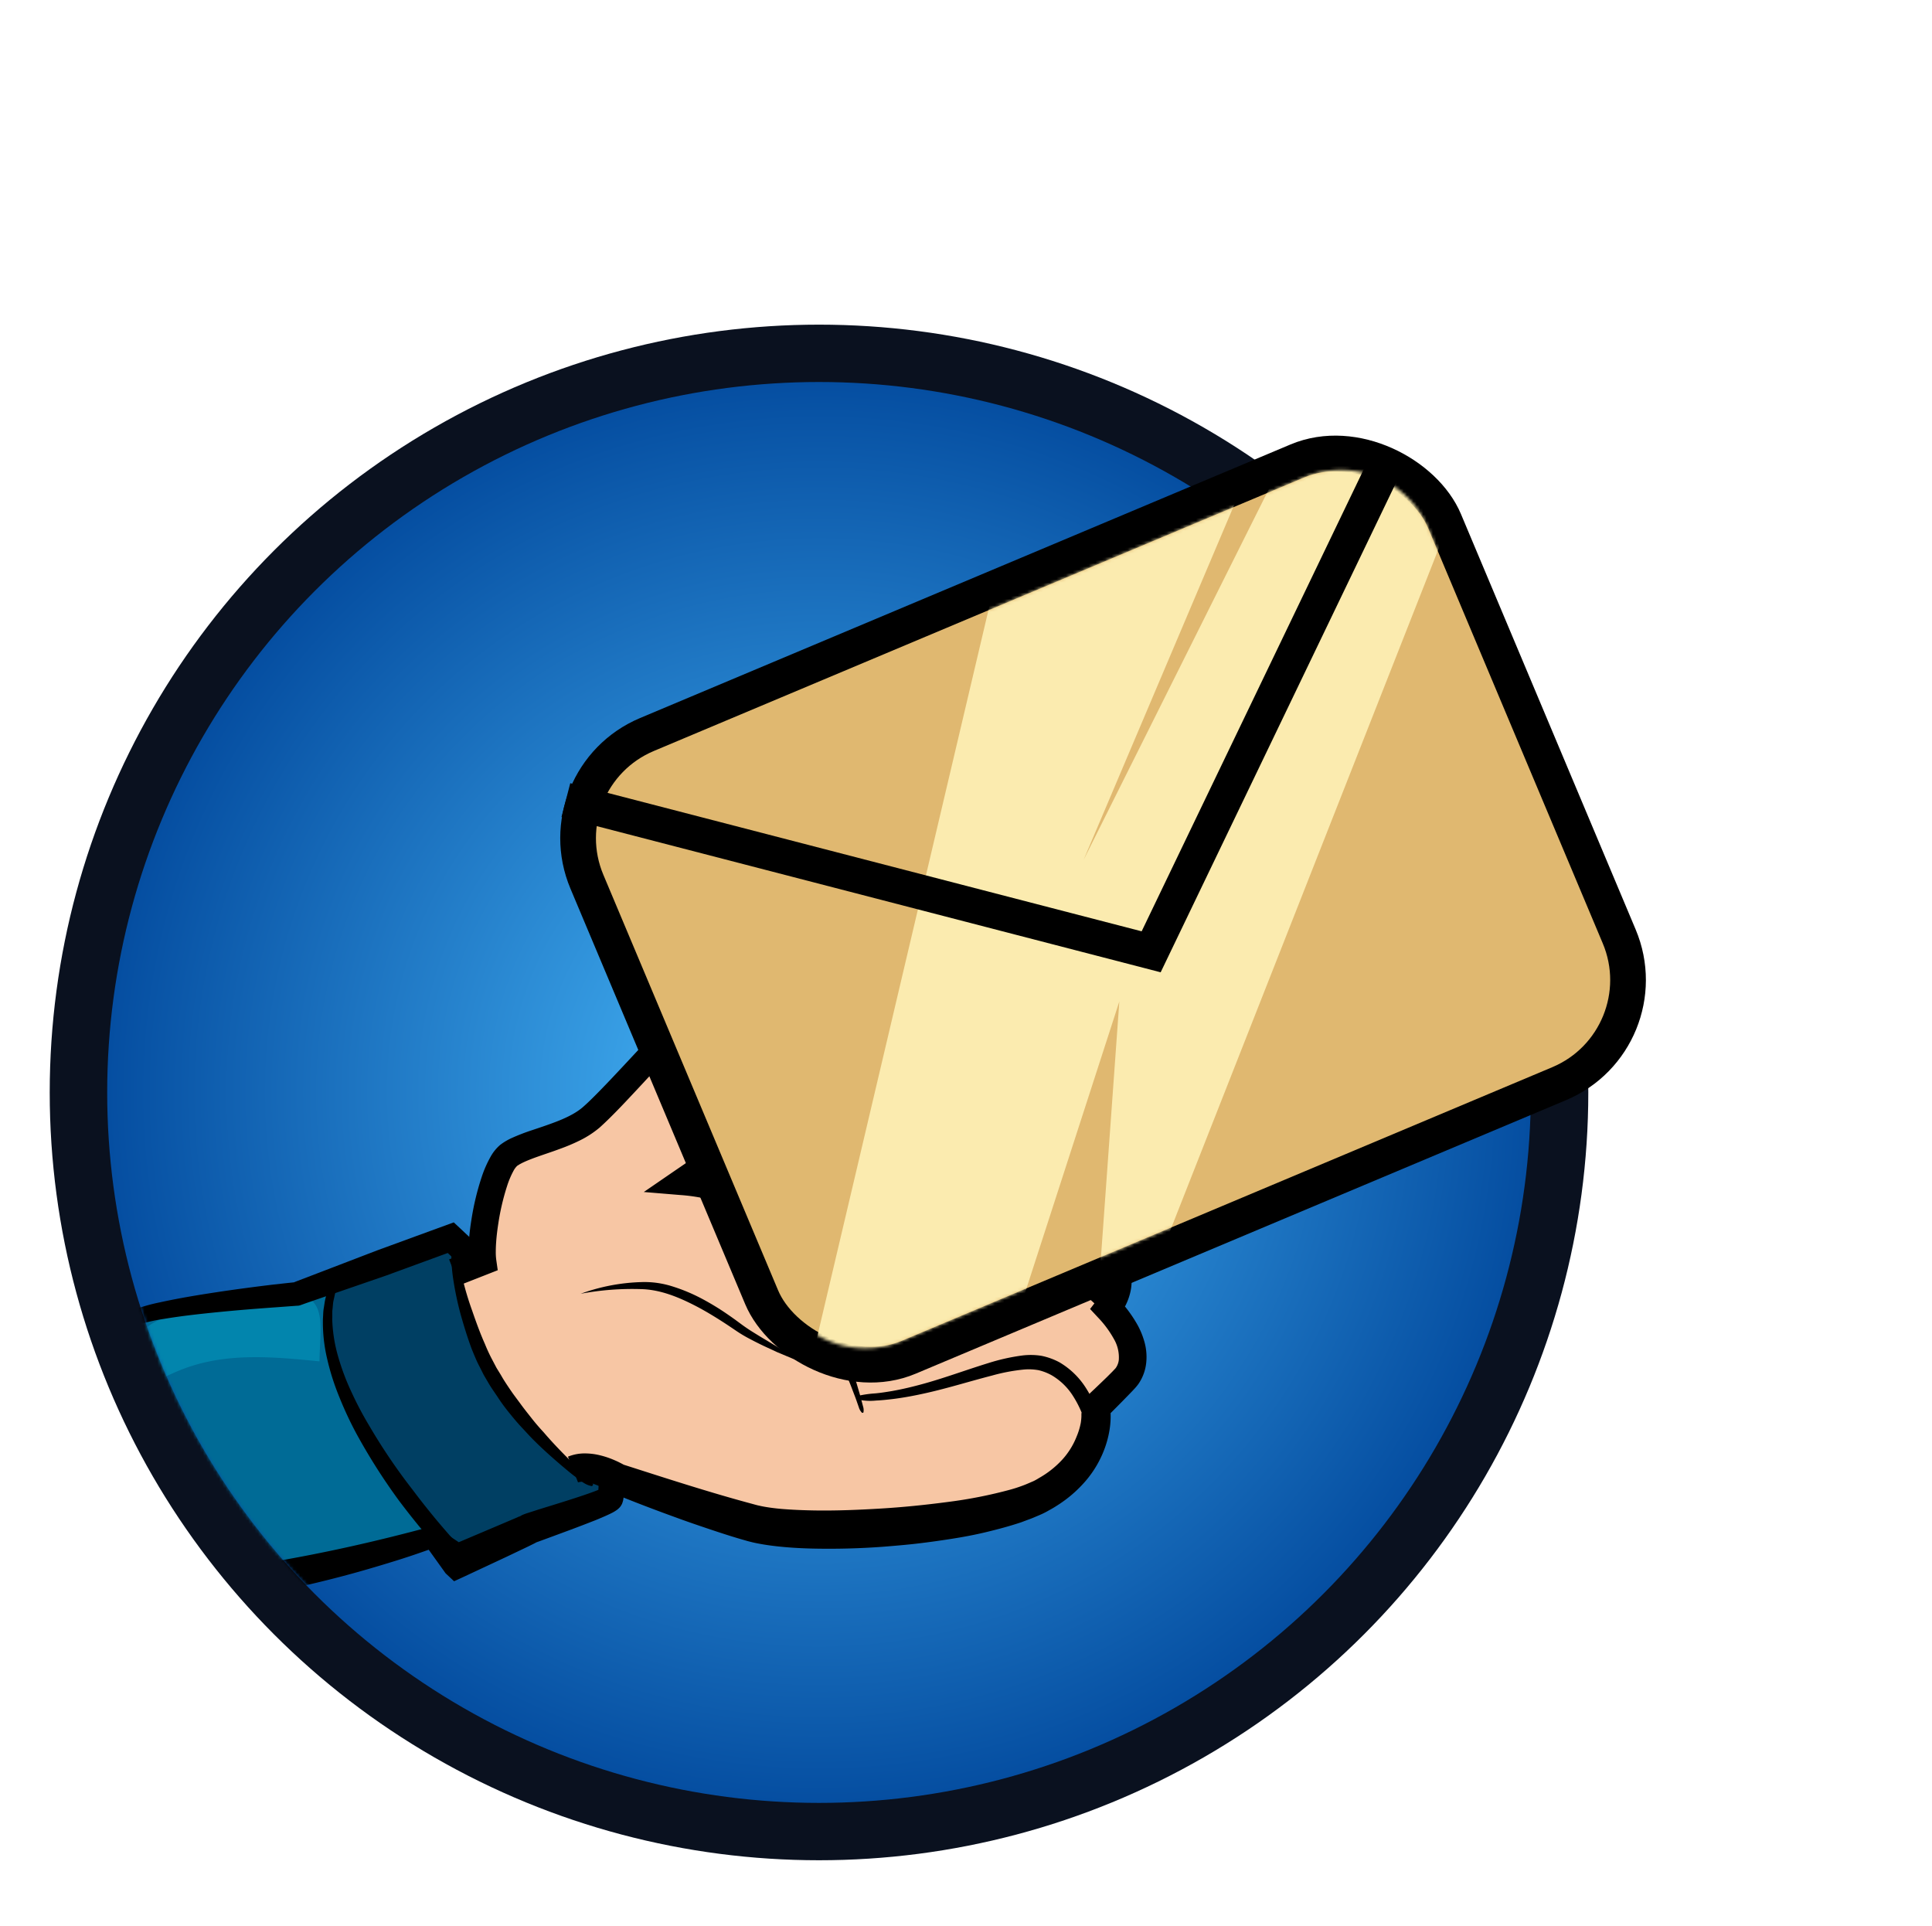 <svg id="invite-icon" style="overflow: visible;" xmlns="http://www.w3.org/2000/svg" xmlns:xlink="http://www.w3.org/1999/xlink" viewBox="0 0 595.28 593.42">
  <style>
    @keyframes invite-bg {
      from {
        transform: scale(0);
      }
      to {
        transform: scale(1);
      }
    }

    #invite-icon #bg-circle {
      transform-origin: 252.35px 336.56px;
      animation: invite-bg .5s cubic-bezier(0.34, 1.56, 0.64, 1) both;
    }

    #invite-icon #hand,
    #invite-icon #envelope,
    #invite-icon #hand-envelope {
      transform-origin: 2.55px 477.55px;
    }

    @keyframes invite-hand {
      0% {
        transform: rotate(-90deg) translateX(-40px);
      }
      26.08%, 30.43%, 65.23%, 100% {
        transform: none;
        animation-timing-function: cubic-bezier(0.37, 0, 0.63, 1);
      }
      47.83%, 82.63% {
        transform: rotate(10deg);
        animation-timing-function: cubic-bezier(0.37, 0, 0.63, 1);
      }
    }

    #invite-icon #hand {
      animation: invite-hand 2.3s .4s cubic-bezier(0.34, 1.56, 0.64, 1) both;
    }

    @keyframes invite-envelope {
      0%, 17.39% {
        opacity: 0;
        transform: translateY(-130px);
      }
      20% {
        opacity: 1;
      }
      26.08%, 30.43%, 65.23%, 100% {
        opacity: 1;
        transform: none;
        animation-timing-function: cubic-bezier(0.37, 0, 0.63, 1);
      }
      47.83%, 82.63% {
        opacity: 1;
        transform: rotate(10deg);
        animation-timing-function: cubic-bezier(0.37, 0, 0.63, 1);
      }
    }
    #invite-icon #envelope {
      animation: invite-envelope 2.3s .4s cubic-bezier(0.61, 1, 0.88, 1) both;
    }

    @keyframes invite-invite-mask-sparks {
      to {
        stroke-dashoffset: 0;
      }
    }

    #invite-icon #invite-mask-sparks {
      stroke-dasharray: 372;
      stroke-dashoffset: 372;
      animation: invite-invite-mask-sparks .8s 2.5s cubic-bezier(0.37, 0, 0.63, 1) both;
    }

    @keyframes invite-sparks {
      to {
        transform: scale(1.05);
      }
    }

    #invite-icon #sparks {
      transform-origin: 388.38px 234.46px;
      animation: invite-sparks .3s 2.5s cubic-bezier(0.37, 0, 0.63, 1) infinite alternate;
    }


    @keyframes invite-shine {
      0% {
        transform: translateX(-250px);
      }
      25%, 100% {
        transform: translateX(250px);
      }
    }

    #invite-icon #shine {
      animation: invite-shine 4s 2s cubic-bezier(0.37, 0, 0.63, 1) both infinite;
    }
  </style>
  <defs>
    <radialGradient id="invite-gradient" cx="252.35" cy="256.96" r="219.1" gradientTransform="matrix(1, 0, 0, -1, 0, 593.53)" gradientUnits="userSpaceOnUse">
      <stop offset="0" stop-color="#4bbdfe"/>
      <stop offset="1" stop-color="#054ea1"/>
    </radialGradient>
    <mask id="invite-mask">
      <ellipse cx="252.35" cy="336.57" rx="219.32" ry="218.88" fill="#fff"/>
    </mask>
    <mask id="invite-mask-2">
      <path id="invite-mask-sparks" d="M326.84,346.7,490.55,12.84" fill="none" stroke="#fff" stroke-linecap="round" stroke-miterlimit="10" stroke-width="315"/>
    </mask>
    <mask id="invite-mask-3">
      <path d="M266.6,415.37a29.08,29.08,0,0,1-26.86-17.85l-53.84-128a29.16,29.16,0,0,1,15.56-38.15l200.4-84.28A29.1,29.1,0,0,1,440,162.65l53.83,128a29.14,29.14,0,0,1-15.55,38.15L277.88,413.08a28.9,28.9,0,0,1-11.28,2.29Z" fill="#fff"/>
    </mask>
  </defs>
  <g id="bg-circle">
    <ellipse cx="252.35" cy="336.57" rx="237.03" ry="236.55" fill="#0a111f"/>
    <ellipse cx="252.35" cy="336.57" rx="219.32" ry="218.88" fill="url(#invite-gradient)"/>
  </g>
  <g id="hand-envelope">
    <g mask="url(#invite-mask)">
      <g id="hand">
        <path d="M135.52,474s-48.22,8.8-67.22,13.64-53.91,1.74-63.47-7.23a14.33,14.33,0,0,1-1.62-1.87c-.21-.29-.43-.6-.66-.94,12.81-52.18,18.71-69.8,50.61-75.17l49.19-5.9a77.27,77.27,0,0,0,6.9,37.91C118.34,453.84,135.52,474,135.52,474Z" fill="#006b96"/>
        <path d="M188.55,460.3c-2.2,2.55-48.12,21.92-48.12,21.92s-19.19-21.4-30.14-41.48-11-39.44-7.94-44.26,39.89-15.28,39.89-15.28l4.51,6.73-6.17,3.68c3.22,29,26.23,52.89,30.35,56.66s7.06,2.26,9.13,3c.45.17,3.71,1.14,8.52,2.58C189.22,456.52,189.51,459.19,188.55,460.3Z" fill="#003f63"/>
        <path d="M98.44,419.42c-13-1.3-26.4-2.57-38.88,1.27-11.22,3.44-20.79,10.73-30.09,17.87.76-7.57,4.6-14.46,8.62-20.93a32.92,32.92,0,0,1,6.46-8.17c3.59-3,8.21-4.45,12.74-5.64,9.89-2.59,20.37-4.78,30.62-5.2C101.52,398.05,98.52,408.53,98.44,419.42Z" fill="#0285ad"/>
        <path d="M147.39,390.28l-.4.37-.31.29-.59.53-.45.38-.34.27c-.41.3-.55.32-.59.23l-.4-.37-.8-.74-1.6-1.49-3.19-3-.76-.72-2.49.91-16.39,6-16.5,5.69-8.24,2.84-1,.36-.81.29a2.8,2.8,0,0,1-1,.16l-2.33.17-4.33.32c-5.77.41-11.55.87-17.3,1.44S56,405.41,50.41,406.35a51.43,51.43,0,0,0-8,1.84c-.3.11-.59.19-.89.32l-.92.44c-.61.27-1.21.61-1.81.95-1.2.66-2.38,1.41-3.53,2.2a70.17,70.17,0,0,0-6.66,5.23A61.54,61.54,0,0,1,22,422.87l-1.69-1.43a27.12,27.12,0,0,1,5.61-6.95,75,75,0,0,1,6.76-5.9c1.2-.92,2.44-1.8,3.74-2.61.65-.41,1.3-.82,2-1.18l1-.55c.36-.18.76-.33,1.13-.49a55.41,55.41,0,0,1,8.83-2.55c5.79-1.27,11.57-2.22,17.37-3.1s11.58-1.64,17.38-2.34l4.36-.48,2-.21.06,0,.21-.09,1-.39,8.15-3.12,16.29-6.25,16.4-6,7.21-2.63,4.44,4.15,3.19,3,1.6,1.49.8.74.4.38c.09,0,.08.17-.2.6l-.24.37-.35.46-.49.63-.26.33-.35.42Z"/>
        <path d="M22.77,423.18a39.62,39.62,0,0,1-2.53,5.63c-.95,1.82-1.87,3.66-2.77,5.5C15.68,438,14,441.7,12.38,445.45s-3,7.54-4.28,11.32c-.64,1.89-1.21,3.79-1.71,5.67A53.61,53.61,0,0,0,5.13,468a27.92,27.92,0,0,0-.48,5.22A8.78,8.78,0,0,0,5.37,477a2.92,2.92,0,0,0,.3.45c.06.09,0,0,0,0l.2.15a12.89,12.89,0,0,0,1.79,1,35.84,35.84,0,0,0,5.06,1.93,109.94,109.94,0,0,0,23.28,4,133.08,133.08,0,0,0,24-.23c8.08-.69,16.16-1.8,24.22-3.17,16.1-2.73,32.2-6.38,48-10.65h0l1.16-.64,2.1,1.38,9,6h0l-5.69-1,13.31-5.64,6.61-2.81,1.54-.68.18-.08a1.65,1.65,0,0,0-.29.18l-.14.12-.07.06.1-.07.22-.15a3.4,3.4,0,0,1,.45-.28,5.24,5.24,0,0,1,.66-.3c.45-.18.74-.27,1.06-.38l3.52-1.13c4.62-1.43,9.22-2.83,13.71-4.34,1.11-.38,2.22-.76,3.29-1.16l1.53-.59.64-.29c.16-.06.37-.2.18-.05l-.14.11a3.17,3.17,0,0,0-.29.31l-.09.11-.18.24a3.39,3.39,0,0,0-.29.53.69.69,0,0,0-.06.13,1.55,1.55,0,0,0-.05.23s0,0,0,0,0,0,0,0l0-.08a.75.75,0,0,0,.06-.22c.07-.36.1-.86.14-1.37.07-1,.07-2.22.14-3.3l6.36-1.13a23.22,23.22,0,0,1,1,3.89,14.45,14.45,0,0,1,.23,2.24c0,.21,0,.43,0,.69l0,.37c0,.13,0,.3-.06.45a4.8,4.8,0,0,1-.08.48c-.06.22-.13.44-.2.66s-.07.2-.13.35a5.45,5.45,0,0,1-.35.62l-.21.29-.13.15a5,5,0,0,1-.46.46l-.31.26a11.16,11.16,0,0,1-1.38.87c-.35.19-.67.34-1,.5-.63.3-1.22.56-1.81.82-1.17.5-2.32,1-3.47,1.43-4.58,1.81-9.14,3.47-13.67,5.14l-3.32,1.22-.64.26s0,0,.26-.12a4.23,4.23,0,0,0,.4-.24l.19-.14.07-.06-.16.12-.34.22c-.22.14-.49.3-.69.4l-.23.11-1.74.86-6.59,3.14L143,485.74l-3.09,1.42-2.61-2.44h0l-6.3-8.79,3.26.74h0c-4,1.45-7.91,2.8-11.91,4.05s-8,2.44-12,3.57q-12.08,3.38-24.4,5.9T61,494.14a142.66,142.66,0,0,1-25.65.58c-4.27-.28-8.54-.79-12.8-1.48a100.77,100.77,0,0,1-12.77-2.93,48.26,48.26,0,0,1-6.52-2.51,20.66,20.66,0,0,1-3.53-2.14c-.34-.28-.65-.54-1-.86a12.36,12.36,0,0,1-1-1.11,13.54,13.54,0,0,1-1.35-2.16,17.46,17.46,0,0,1-1.64-8.36,34.27,34.27,0,0,1,1-7.09A71.42,71.42,0,0,1,0,453.63c1.76-3.92,3.73-7.69,5.78-11.38s4.2-7.3,6.43-10.86q1.66-2.65,3.4-5.28a30.27,30.27,0,0,1,3.91-5Z"/>
        <path d="M140.09,479.45l-.28.23-.22.18-.41.32-.31.23-.24.16c-.29.18-.39.19-.41.12l-.27-.28-.53-.57-1-1.13-2-2.28q-2-2.3-4-4.65-3.9-4.68-7.57-9.57a185.28,185.28,0,0,1-13.11-20.66,111.65,111.65,0,0,1-5.19-11.14,75.09,75.09,0,0,1-3.75-11.78,48.85,48.85,0,0,1-1.3-12.37c.09-1.05.06-2.09.24-3.13s.29-2.08.54-3.1.52-2,.88-3a17.65,17.65,0,0,1,1.53-2.76l1.33.6a17.49,17.49,0,0,1-.61,2.88c-.21.94-.4,1.88-.62,2.82s-.22,1.91-.35,2.86,0,1.93-.08,2.9a46.08,46.08,0,0,0,1.79,11.49,72.45,72.45,0,0,0,4.12,11,105.87,105.87,0,0,0,5.53,10.48A179.68,179.68,0,0,0,127.15,459q3.58,4.77,7.4,9.36,1.92,2.29,3.88,4.53l2,2.22,1,1.1.5.54.25.27c.06,0,.05.12-.15.39l-.18.23-.24.29-.35.4-.18.21-.25.26Z"/>
        <path d="M323.77,457.78c-8.12,5.57-81.43,11.89-81.43,11.89s-36.67-10.74-53.76-15.8c-4.81-1.44-8.07-2.41-8.52-2.58-2.07-.76-5,.75-9.13-3s-27.13-27.63-30.35-56.66l6.17-3.68,1.63-1s.6-22.61,5.39-29.18S181.4,346.57,182.32,346s31.87-41.71,41.57-40,20.82,15.34,12.62,27.68-26.88,30.62-26.88,30.62l33.2,8.63s45.38-11.47,54.56-9.84S312.5,379,312.5,379s13.4-7.25,25.87,4.73,7.09,26.11,7.09,26.11,1.67,8.46-.7,13.47-9.87,15-9.87,15S331.89,452.2,323.77,457.78Z" fill="#f7c6a4"/>
        <path d="M175,448.78a13.46,13.46,0,0,1,5.18-1,19.43,19.43,0,0,1,4.62.56,26.32,26.32,0,0,1,4.08,1.33c.65.27,1.29.55,1.91.86l.94.48c.34.19.59.32,1,.58l-.92-.45c13.22,4.23,26.56,8.58,39.78,12.13l1.24.34.61.16.52.11c.68.17,1.44.3,2.2.43,1.53.25,3.13.44,4.77.58,3.28.27,6.65.4,10,.46,6.78.11,13.64-.18,20.48-.59s13.67-1.11,20.43-2a140,140,0,0,0,19.73-3.9c.78-.22,1.55-.46,2.3-.72s1.48-.52,2.19-.81,1.37-.59,2.06-.88,1.37-.69,2-1.08a29.31,29.31,0,0,0,7-5.48,23.06,23.06,0,0,0,4.61-7.32A20.92,20.92,0,0,0,333,438.4a16.55,16.55,0,0,0,.2-2c0-.32,0-.63,0-.89l0-.3c0-.07,0-.07.09.24l1.11-4.85c2.25-2.11,4.52-4.26,6.72-6.4l1.6-1.6.72-.76a3.22,3.22,0,0,0,.39-.45,5.36,5.36,0,0,0,.89-2.39,11.25,11.25,0,0,0-1.51-6.48,31.72,31.72,0,0,0-4.87-6.59l-2.47-2.65,2.41-3.12.22-.28c.11-.14.21-.29.31-.44a9.38,9.38,0,0,0,.56-1,9.17,9.17,0,0,0,.77-2,7.2,7.2,0,0,0-.1-3.91,15,15,0,0,0-2.37-4.2,22.19,22.19,0,0,0-3.69-3.75c-2.73-2.17-6-3.54-8.69-3.33A95.07,95.07,0,0,0,313.4,383l-3.94.82-1-3.88c-.15-.59-.4-1.42-.64-2.13s-.53-1.47-.82-2.18a28.52,28.52,0,0,0-2-4,14.12,14.12,0,0,0-2.52-3.11,6.85,6.85,0,0,0-1.33-.95,6,6,0,0,0-1.46-.54,18.94,18.94,0,0,0-4.2-.44,45.83,45.83,0,0,0-4.77.23c-3.25.3-6.58.83-9.91,1.44s-6.68,1.33-10.05,2.06l-5.07,1.1-5,1.13c-6.65,1.56-13.34,3.31-19.89,5.19l-1.69.48-1.53-.92c-.92-.56-2.09-1.2-3.18-1.76s-2.26-1.12-3.4-1.64a71.67,71.67,0,0,0-7-2.74,57.5,57.5,0,0,0-7.22-2,53.83,53.83,0,0,0-7.32-1l-11.09-.92,9.1-6.25L217.68,354l2.43-1.67a17.69,17.69,0,0,0,1.84-1.69,46.78,46.78,0,0,0,3.68-4.38c4.61-6.22,8.14-13.43,9.38-20.82.09-.46.14-.92.21-1.38s.07-.85.11-1.28a16.74,16.74,0,0,0-.06-2.46,12.43,12.43,0,0,0-8.4-10.5,9,9,0,0,0-4.23-.48,4.15,4.15,0,0,0-1.46.51c-.12.07-.49.35-.81.61s-.68.59-1,.92c-2.86,2.63-5.73,5.67-8.55,8.65-5.67,6-11.24,12.17-17,18.27-1.43,1.53-2.88,3.05-4.37,4.56s-3,3-4.72,4.55a30,30,0,0,1-6.06,3.94,58.21,58.21,0,0,1-6.15,2.6c-4,1.5-8.1,2.67-11.33,4.19-.39.18-.73.38-1.1.57l-.45.29-.23.14c-.1.06,0,0-.08.06a6,6,0,0,0-1,1.31,27.15,27.15,0,0,0-2.1,4.92,72.73,72.73,0,0,0-2.68,11.44c-.3,1.95-.55,3.91-.68,5.84-.07,1-.11,1.91-.11,2.82a17.63,17.63,0,0,0,.13,2.52l.47,3.29-3.13,1.23L141.49,396l-3.11-8,8.82-3.4-2.66,4.52a25.48,25.48,0,0,1-.19-3.7c0-1.17.06-2.29.15-3.4.17-2.23.45-4.39.8-6.54a81.11,81.11,0,0,1,3.09-12.78,35.18,35.18,0,0,1,2.86-6.49,13.19,13.19,0,0,1,2.91-3.52,18.47,18.47,0,0,1,3.51-2.08,62.85,62.85,0,0,1,6.24-2.41c2-.67,3.94-1.31,5.82-2,3.74-1.35,7.23-2.88,9.73-5,1.39-1.19,2.85-2.63,4.27-4.06s2.86-2.93,4.28-4.42c5.69-6,11.29-12.11,17-18.2,2.89-3,5.73-6.06,9-9.07.41-.37.84-.75,1.3-1.14a15.51,15.51,0,0,1,1.69-1.25,11.84,11.84,0,0,1,4.36-1.59,16.69,16.69,0,0,1,8,.79,20.48,20.48,0,0,1,11.48,9.79,20.27,20.27,0,0,1,2.22,7.34,22.44,22.44,0,0,1,.1,3.75c-.05.61-.09,1.25-.16,1.83s-.15,1.14-.25,1.7a51.07,51.07,0,0,1-4.06,12.85,64.22,64.22,0,0,1-6.8,11.39,53.12,53.12,0,0,1-4.35,5.14,24.86,24.86,0,0,1-2.76,2.51l-.45.32-.32.22-.64.44-1.29.88-10.28,7.05-2-7.17a63.76,63.76,0,0,1,8.43,1.14,71.32,71.32,0,0,1,8.12,2.17,81.52,81.52,0,0,1,7.8,3c1.27.57,2.53,1.16,3.77,1.8s2.44,1.27,3.78,2.07l-3.22-.43c6.75-2,13.46-3.75,20.28-5.39l5.12-1.18,5.08-1.12c3.39-.75,6.81-1.49,10.28-2.15s7-1.23,10.63-1.59a53.7,53.7,0,0,1,5.6-.28,26.21,26.21,0,0,1,6.1.65,14,14,0,0,1,3.38,1.27,14.41,14.41,0,0,1,2.9,2,22.31,22.31,0,0,1,4.06,4.89,35.74,35.74,0,0,1,2.67,5.22c.37.89.71,1.78,1,2.68s.59,1.75.87,2.84l-4.93-3.07a102.41,102.41,0,0,1,13-2,18.35,18.35,0,0,1,8,1.29,25.9,25.9,0,0,1,6.5,3.77,30.41,30.41,0,0,1,5.15,5.18,22.86,22.86,0,0,1,3.74,6.75,15.58,15.58,0,0,1,.31,8.53,18,18,0,0,1-1.43,3.86,19.09,19.09,0,0,1-1,1.76c-.19.29-.38.57-.59.85l-.33.43c-.13.16-.2.26-.43.52l-.06-5.77a39.9,39.9,0,0,1,6.24,8.44,24.36,24.36,0,0,1,2.09,5.32,17.13,17.13,0,0,1,.45,6.19,14.1,14.1,0,0,1-2.31,6.32,14.28,14.28,0,0,1-1.09,1.36l-.88.95-1.68,1.73c-2.22,2.29-4.43,4.5-6.67,6.72l1.1-4.85a8.19,8.19,0,0,1,.39,1.52c.06.37.09.69.12,1,.06.61.07,1.18.07,1.73a25.67,25.67,0,0,1-.21,3.2,30.84,30.84,0,0,1-1.41,6,32.61,32.61,0,0,1-6.07,10.62,39.14,39.14,0,0,1-9.14,7.8c-.83.55-1.69,1-2.55,1.49s-1.82.95-2.71,1.32-1.8.78-2.69,1.11-1.79.66-2.68,1c-3.56,1.2-7.1,2.14-10.64,3s-7.08,1.53-10.63,2.09-7.1,1.06-10.65,1.48-7.12.71-10.69,1c-7.13.53-14.28.72-21.51.57-3.61-.08-7.24-.27-10.94-.67-1.84-.2-3.71-.45-5.63-.81-1-.18-1.93-.37-2.95-.64l-.75-.19-.65-.19-1.3-.37c-3.44-1-6.82-2.11-10.18-3.24s-6.7-2.27-10-3.49c-6.64-2.4-13.19-4.91-19.75-7.59l-.68-.28-.24-.18c-.07-.05-.33-.22-.52-.33l-.64-.37c-.43-.24-.88-.47-1.32-.69a21.47,21.47,0,0,0-2.68-1.05,11,11,0,0,0-2.46-.49,5,5,0,0,0-1.84.18Z"/>
        <path d="M182.43,457.86c-2.11-.33-3.47-1.67-5-2.78s-2.95-2.35-4.4-3.56c-2.86-2.44-5.69-4.95-8.37-7.62-1.36-1.33-2.61-2.75-3.91-4.13s-2.51-2.84-3.71-4.32-2.36-3-3.4-4.59-2.19-3.14-3.15-4.8l-1.45-2.48-1.3-2.58c-.91-1.69-1.61-3.5-2.35-5.28-1.35-3.59-2.43-7.16-3.47-10.81a97.42,97.42,0,0,1-2.32-11.14,47.29,47.29,0,0,1-.5-5.72,14,14,0,0,1,0-1.45c0-.48,0-1,.06-1.46a4.25,4.25,0,0,1,1.14-2.84l.59.24a8.18,8.18,0,0,1,.37,2.68c0,.44,0,.89.06,1.34s0,.89.11,1.34a49.85,49.85,0,0,0,.93,5.37,94.34,94.34,0,0,0,3.13,10.55c1.19,3.46,2.47,7,3.94,10.29a50.39,50.39,0,0,0,2.28,4.89l1.26,2.4,1.42,2.32c.88,1.58,1.91,3.08,2.93,4.59s2.15,2.95,3.22,4.42,2.23,2.9,3.36,4.34,2.34,2.83,3.59,4.18c2.39,2.8,4.94,5.47,7.55,8.09,1.31,1.29,2.65,2.57,4,3.82s2.86,2.32,3.73,4.22Z"/>
        <path d="M242.45,381.51a8.28,8.28,0,0,1,2.29,2.94l1.87,3.18q1.84,3.18,3.62,6.41c1.15,2.17,2.3,4.35,3.4,6.55s2.1,4.44,3.13,6.67,2,4.51,2.88,6.79,1.73,4.61,2.58,6.92,1.56,4.67,2.23,7c.35,1.18.72,2.35,1,3.55l.47,1.78a3.74,3.74,0,0,1,.11,1.89l-.38.11a3.87,3.87,0,0,1-1-1.63l-.6-1.72c-.39-1.16-.84-2.29-1.28-3.43-.84-2.28-1.8-4.53-2.74-6.78s-1.87-4.49-2.9-6.7-1.95-4.47-3-6.68-2-4.45-3-6.65-2-4.44-3.07-6.64-2.05-4.44-3.11-6.64l-1.61-3.29a9.09,9.09,0,0,1-1.27-3.48Z"/>
        <path d="M336.38,438.52l-.31.05-.24,0-.45.07-.33.05-.24,0c-.29,0-.37,0-.36-.06l-.07-.27-.17-.57-.38-1.14c-.27-.76-.58-1.51-.9-2.25a32.48,32.48,0,0,0-2.27-4.24,19.43,19.43,0,0,0-6.54-6.41,15.61,15.61,0,0,0-4.11-1.61,16.85,16.85,0,0,0-4.58-.2,57,57,0,0,0-9.8,1.86c-6.62,1.7-13.28,3.8-20.11,5.34-3.41.77-6.86,1.44-10.35,1.87-1.74.21-3.49.4-5.25.48a17.38,17.38,0,0,1-5.28-.25v-1.26a34.52,34.52,0,0,1,5.1-.7c1.7-.16,3.38-.43,5.06-.71,3.36-.59,6.69-1.4,10-2.32,6.6-1.84,13-4.23,19.75-6.31a60.69,60.69,0,0,1,10.51-2.34,21.14,21.14,0,0,1,5.77.1,20,20,0,0,1,5.59,2,24.17,24.17,0,0,1,8.19,7.95,37.91,37.91,0,0,1,2.63,4.9c.36.85.71,1.7,1,2.57l.44,1.33.2.67.09.35c0,.06,0,.13-.27.26l-.23.11-.3.13-.43.15-.23.08-.3.09Z"/>
        <path d="M341.9,405l-.28.11-.21.07-.39.16-.3.1-.22.07c-.27.08-.34.06-.34,0l-.14-.26c-.09-.17-.21-.35-.31-.52-.22-.36-.45-.71-.7-1.05a16.56,16.56,0,0,0-1.62-1.93,15.94,15.94,0,0,0-4-3,15.19,15.19,0,0,0-4.69-1.62,20.73,20.73,0,0,0-5.12-.14,56.81,56.81,0,0,0-10.77,2c-3.6,1-7.2,2.1-10.8,3.26-7.22,2.29-14.47,4.66-21.78,6.78q-5.47,1.59-11,3c-1.85.48-3.7.93-5.56,1.37a23.44,23.44,0,0,1-5.7.85l-.2-1.16a40.66,40.66,0,0,1,5.39-1.71q2.73-.75,5.44-1.58c3.62-1.1,7.22-2.27,10.8-3.48,7.18-2.41,14.26-5.07,21.41-7.68,3.59-1.27,7.2-2.51,10.9-3.62a61.54,61.54,0,0,1,11.52-2.48,25.07,25.07,0,0,1,6.22.19,19.61,19.61,0,0,1,6,2.07,20.9,20.9,0,0,1,5.06,3.83,22.42,22.42,0,0,1,2,2.42c.31.43.6.87.88,1.32.14.24.28.46.41.71l.2.36c.05.06,0,.15-.18.34l-.18.14-.26.19-.36.23-.19.12-.26.14Z"/>
        <path d="M313.08,381.45l.07.27.05.2.1.39.06.28,0,.22c0,.25,0,.32,0,.31l-.24.08-.48.16-1,.32-1.93.63-3.87,1.26-7.74,2.51-15.6,4.66c-5.22,1.47-10.45,2.94-15.7,4.35-2.62.69-5.25,1.39-7.89,2-1.32.34-2.64.65-4,.95a13.92,13.92,0,0,1-4.09.53l-.21-1.08a19.47,19.47,0,0,1,3.82-1.33c1.3-.36,2.59-.75,3.88-1.15,2.58-.79,5.16-1.63,7.73-2.47,5.14-1.68,10.27-3.43,15.39-5.19l15.39-5.21,7.73-2.51,3.86-1.26,1.93-.63,1-.32.49-.16.24-.08s.09,0,.21.24l.1.19.12.27.15.37.08.19.1.25Z"/>
        <path d="M248.16,420.1l-2.22-.82-2.19-.9-4.37-1.83-4.31-2c-1.42-.69-2.83-1.4-4.24-2.15a41.66,41.66,0,0,1-4.14-2.49c-1.3-.88-2.59-1.75-3.89-2.59-2.61-1.68-5.26-3.29-8-4.74-5.43-2.84-11.2-5.27-17.24-5.42a86.07,86.07,0,0,0-18.64,1.43A59.14,59.14,0,0,1,197.56,395a28.31,28.31,0,0,1,9.68,1.34,52.5,52.5,0,0,1,8.91,3.72,79,79,0,0,1,8.2,5c1.31.89,2.59,1.83,3.86,2.77s2.47,1.76,3.81,2.59,2.65,1.64,4,2.43l4,2.41,4,2.43,2,1.21Z"/>
      </g>
    </g>
    <g id="envelope">
      <g mask="url(#invite-mask-2)">
        <path id="sparks" d="M305,77.42s18,3.86,43.49-2.75S376.54,20.3,376.54,20.3,386.77,48.15,428,66.11s102.07-29,102.07-29-36.6,43.78-28.51,85.58,78,62.84,78,62.84l-97.57,2.11-29.77-59.31a30.77,30.77,0,0,0-38.43-15l-38.21,14.52Z" fill="#e0b870"/>
      </g>
      <rect x="196.54" y="176.02" width="286.66" height="208.12" rx="34.63" transform="translate(-82 153.66) rotate(-22.81)" fill="#e0b870" stroke="#000" stroke-miterlimit="10" stroke-width="11"/>
      <g mask="url(#invite-mask-3)">
        <polygon id="shine" points="335.17 443.63 344.89 308.52 301.16 443.64 244.3 443.64 337.33 48.91 425.53 48.91 333.87 264.93 441.81 48.91 490.55 48.91 335.17 443.63" fill="#fbebaf"/>
      </g>
      <polyline points="174.36 246.5 354.69 293.24 428.53 139.66" fill="none" stroke="#000" stroke-miterlimit="10" stroke-width="10.75"/>
    </g>
  </g>
</svg>
